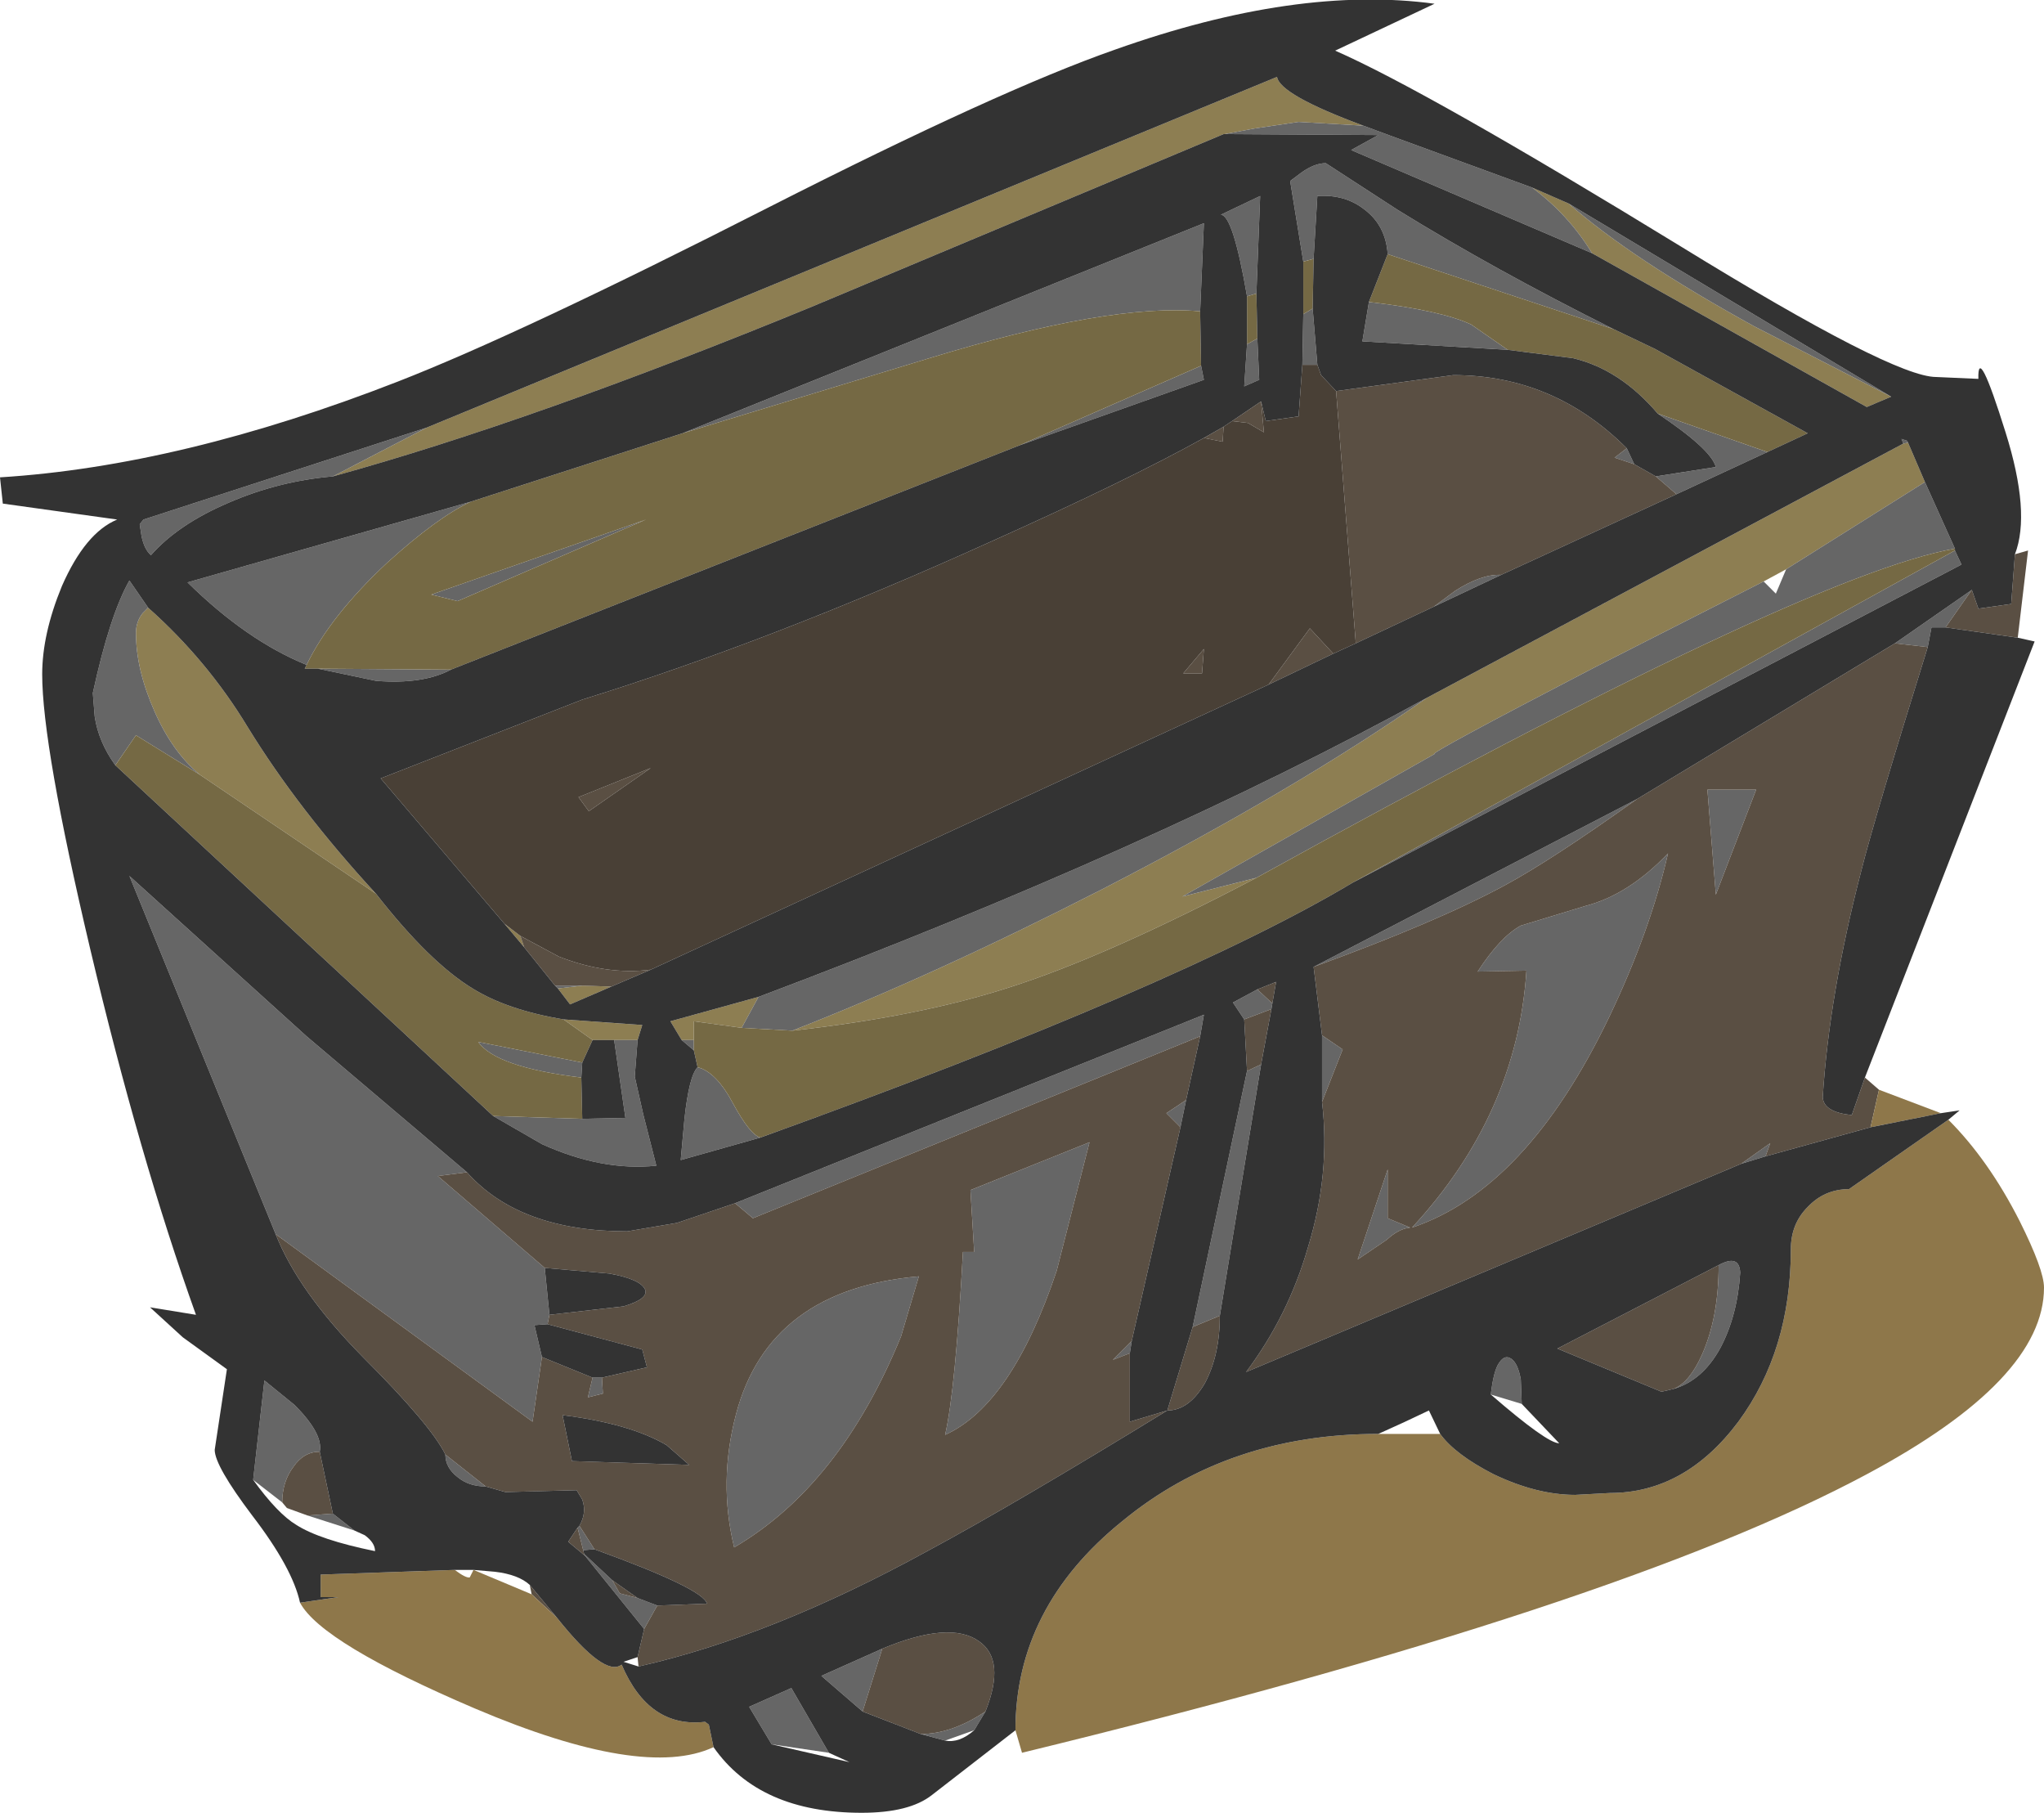 <?xml version="1.0" encoding="UTF-8" standalone="no"?>
<svg xmlns:ffdec="https://www.free-decompiler.com/flash" xmlns:xlink="http://www.w3.org/1999/xlink" ffdec:objectType="shape" height="96.65px" width="109.0px" xmlns="http://www.w3.org/2000/svg">
  <g transform="matrix(1.0, 0.0, 0.0, 1.0, 0.0, 0.15)">
    <path d="M101.5 23.5 L101.75 23.45 102.65 25.55 95.25 30.2 94.05 30.85 85.0 35.45 Q76.05 40.1 76.5 40.05 L63.05 47.65 67.0 46.65 Q59.0 50.85 53.8 52.5 49.0 54.05 42.25 54.8 49.8 51.85 58.7 47.3 69.1 41.95 76.1 37.05 L101.5 23.5 M36.35 55.3 L35.75 54.3 40.45 53.0 39.55 54.65 37.0 54.3 37.0 55.3 36.35 55.3 M81.7 9.85 L83.65 10.7 Q87.0 13.65 93.55 17.25 L100.85 21.0 99.55 21.55 84.9 13.35 Q83.65 11.3 81.7 9.85 M65.3 7.0 L65.25 7.0 43.3 16.2 Q28.45 22.3 17.75 25.25 L22.75 22.65 68.1 3.95 Q68.25 4.9 72.7 6.55 L69.25 6.35 66.9 6.7 65.3 7.0 M26.9 49.1 L27.75 49.75 27.95 50.35 26.9 49.1 M10.65 41.15 Q9.2 39.95 8.25 37.8 7.25 35.55 7.25 33.6 7.25 33.0 7.6 32.55 L7.9 32.25 Q11.05 35.05 13.2 38.6 15.9 43.0 20.05 47.5 L10.65 41.15 M30.05 54.2 L34.25 54.5 34.0 55.3 32.75 55.3 31.6 55.3 30.05 54.2 M31.05 52.4 L32.6 52.45 30.4 53.4 29.75 52.55 31.05 52.4" fill="#8d7e52" fill-rule="evenodd" stroke="none"/>
    <path d="M101.5 23.5 L101.4 23.25 101.7 23.35 101.75 23.45 101.5 23.5 M102.65 25.55 L104.25 29.1 Q96.25 30.5 67.0 46.65 L63.05 47.65 76.5 40.05 Q76.05 40.1 85.0 35.45 L94.05 30.85 94.7 31.5 95.25 30.2 102.65 25.55 M104.25 29.2 L104.6 29.95 72.15 46.9 104.25 29.2 M40.55 60.5 L36.3 61.7 36.5 59.5 Q36.75 57.2 37.2 56.75 38.2 57.0 39.1 58.7 40.0 60.35 40.55 60.5 M37.0 55.85 L36.35 55.3 37.0 55.3 37.0 55.85 M40.45 53.0 Q61.45 45.1 76.1 37.05 69.1 41.95 58.7 47.3 49.8 51.85 42.25 54.8 L39.55 54.65 40.45 53.0 M94.15 61.5 L92.85 61.9 94.4 60.8 94.15 61.5 M70.5 58.6 L70.5 55.05 71.6 55.8 70.5 58.6 M70.05 51.4 L87.3 42.45 Q82.75 45.7 80.25 47.05 76.65 49.0 70.05 51.4 M101.05 34.15 L105.15 31.3 103.75 33.3 103.0 33.3 102.8 34.35 101.05 34.15 M83.65 10.7 L100.85 21.0 93.55 17.25 Q87.0 13.65 83.65 10.7 M84.9 13.35 L72.05 7.85 73.5 7.05 65.3 7.0 66.9 6.7 69.25 6.35 72.7 6.55 74.05 7.05 81.7 9.85 Q83.65 11.3 84.9 13.35 M17.75 25.25 Q14.85 25.5 12.2 26.65 9.5 27.8 8.05 29.45 7.7 29.15 7.55 28.45 L7.45 27.8 7.65 27.55 22.75 22.65 17.75 25.25 M88.4 21.9 L94.25 23.95 89.4 26.2 88.3 25.25 91.5 24.75 Q91.25 23.8 88.4 21.9 M86.05 17.4 L74.0 13.4 Q73.9 11.9 72.8 11.05 71.75 10.2 70.25 10.3 L70.05 13.65 69.5 13.8 68.8 9.5 69.4 9.05 Q70.1 8.55 70.7 8.55 L74.55 11.05 Q79.65 14.2 86.05 17.4 M73.0 15.95 Q76.85 16.4 78.45 17.15 L80.4 18.5 72.65 18.05 73.0 15.95 M87.15 24.6 L86.1 24.25 86.75 23.75 87.15 24.6 M76.45 32.2 L77.6 31.35 Q79.0 30.45 80.05 30.5 L76.45 32.2 M84.55 48.15 Q86.85 47.55 88.95 45.35 88.0 49.5 85.8 54.1 81.4 63.25 75.3 65.3 80.9 59.25 81.4 51.6 L78.8 51.65 Q80.0 49.8 81.1 49.2 L84.55 48.15 M91.5 47.55 L91.05 41.95 93.65 41.95 91.5 47.55 M89.25 73.9 Q90.1 73.55 90.75 72.1 91.65 70.1 91.65 67.3 92.75 66.7 92.8 67.7 92.65 70.0 91.75 71.7 90.8 73.45 89.25 73.9 M79.5 74.2 Q79.65 72.9 79.95 72.5 80.25 72.05 80.6 72.3 80.95 72.55 81.1 73.4 L81.15 74.7 79.5 74.2 M66.5 15.65 Q65.75 11.3 65.1 11.3 L67.2 10.3 67.0 15.5 66.5 15.65 M67.05 17.9 L67.15 20.1 66.35 20.45 66.5 18.2 67.05 17.9 M70.0 16.3 L70.25 19.3 69.45 19.3 69.5 16.6 70.0 16.3 M64.05 19.35 L64.2 20.1 54.35 23.6 64.05 19.35 M24.05 35.55 Q22.55 36.35 20.05 36.15 L16.95 35.5 24.05 35.55 M16.35 35.3 Q13.15 34.0 10.0 30.9 L25.1 26.6 Q23.3 27.45 20.65 29.85 17.6 32.7 16.35 35.3 M36.4 22.95 L64.2 11.75 64.0 16.45 Q59.2 16.0 49.55 18.95 L36.4 22.95 M7.9 32.25 L7.6 32.55 Q7.25 33.0 7.25 33.6 7.25 35.55 8.25 37.8 9.2 39.95 10.65 41.15 L7.25 39.05 6.15 40.65 Q5.25 39.4 5.05 38.05 L4.95 36.8 Q5.85 32.65 6.9 30.8 L7.9 32.25 M23.0 31.55 L34.45 27.55 24.4 31.9 23.0 31.55 M32.75 55.3 L34.0 55.3 33.85 57.25 34.3 59.25 35.0 62.0 Q32.1 62.3 28.9 60.85 L26.3 59.35 31.05 59.5 33.35 59.45 32.75 55.3 M29.75 52.55 L29.6 52.4 31.05 52.4 29.75 52.55 M31.0 57.3 Q26.45 56.75 25.5 55.4 L31.05 56.5 31.0 57.3 M29.05 67.45 L29.3 69.95 29.2 70.45 28.5 70.5 28.9 72.2 28.4 75.65 14.7 65.65 6.9 46.55 16.35 55.1 24.9 62.35 23.35 62.55 29.05 67.45 M39.2 64.0 L64.2 53.95 64.0 55.1 40.15 64.8 39.2 64.0 M63.25 58.5 L62.95 59.95 62.2 59.2 63.25 58.5 M60.35 71.35 L60.25 72.0 59.35 72.35 60.35 71.35 M63.6 70.6 L66.5 56.95 67.25 56.6 65.05 70.0 63.6 70.6 M66.35 54.2 L65.75 53.3 67.05 52.6 67.85 53.35 67.8 53.65 66.35 54.2 M34.35 86.7 L31.2 82.8 31.15 82.7 32.65 84.1 33.05 84.8 34.0 85.05 35.05 85.45 34.35 86.7 M30.8 81.3 L30.9 81.2 31.7 82.45 31.1 82.5 30.8 81.3 M25.9 79.1 Q25.0 79.1 24.4 78.6 23.75 78.1 23.75 77.4 L25.9 79.1 M31.6 73.3 L32.1 73.3 32.15 74.15 31.35 74.35 31.6 73.3 M13.5 78.75 L14.1 73.45 15.7 74.75 Q17.25 76.3 17.05 77.25 16.2 77.25 15.65 78.05 15.05 78.85 15.05 79.95 L13.5 78.75 M17.75 80.55 L18.9 81.45 16.4 80.65 17.75 80.55 M39.25 75.25 Q41.0 68.6 49.0 67.9 L48.05 71.1 Q44.8 79.05 39.15 82.35 38.3 78.85 39.25 75.25 M74.0 64.8 L75.2 65.3 Q74.6 65.35 73.95 65.95 L72.4 67.0 74.0 62.2 74.0 64.8 M51.75 63.3 L58.1 60.75 56.35 67.6 Q53.95 74.75 50.4 76.35 50.95 73.95 51.35 66.6 L51.95 66.6 51.75 63.3 M50.4 92.65 L49.1 92.3 Q50.75 92.3 52.55 91.1 L51.95 92.1 50.4 92.65 M46.0 91.1 L43.8 89.2 47.05 87.75 46.0 91.1 M44.2 93.3 L41.15 92.85 39.95 90.85 42.2 89.85 44.2 93.3" fill="#666666" fill-rule="evenodd" stroke="none"/>
    <path d="M28.25 84.35 L29.7 86.1 28.35 84.85 28.25 84.35 M99.75 59.95 L94.15 61.5 94.4 60.8 92.85 61.9 66.45 73.0 Q68.7 70.0 69.75 66.35 70.95 62.45 70.5 58.6 L71.6 55.8 70.5 55.05 70.05 51.4 Q76.65 49.0 80.25 47.05 82.75 45.7 87.3 42.45 L101.05 34.15 102.8 34.35 Q99.95 43.5 99.25 46.3 97.55 52.85 97.2 58.35 97.25 59.15 98.75 59.3 L99.45 57.3 100.2 57.95 99.75 59.95 M105.15 31.3 L105.5 32.3 107.25 32.05 107.45 29.4 108.15 29.2 107.6 33.85 103.75 33.3 105.15 31.3 M86.75 23.75 L86.1 24.25 87.15 24.6 88.3 25.25 89.4 26.2 80.05 30.5 Q79.0 30.45 77.6 31.35 L76.45 32.2 72.3 34.15 71.25 20.7 77.5 19.85 Q82.85 19.85 86.75 23.75 M91.5 47.55 L93.65 41.95 91.05 41.95 91.5 47.55 M84.55 48.15 L81.1 49.2 Q80.0 49.8 78.8 51.65 L81.4 51.6 Q80.9 59.25 75.3 65.3 81.4 63.25 85.8 54.1 88.0 49.5 88.95 45.35 86.85 47.55 84.55 48.15 M89.25 73.9 L88.6 74.05 83.05 71.75 91.65 67.3 Q91.65 70.1 90.75 72.1 90.1 73.55 89.25 73.9 M65.25 22.6 L65.2 23.4 64.2 23.2 65.25 22.6 M27.75 49.75 L29.8 50.85 Q32.35 51.85 34.7 51.55 L32.6 52.45 31.05 52.4 29.6 52.4 27.95 50.35 27.75 49.75 M67.65 36.35 L69.85 33.35 71.1 34.7 67.65 36.35 M67.25 21.25 L67.4 22.9 66.55 22.4 65.7 22.3 67.25 21.25 M64.1 35.75 L63.1 35.75 64.2 34.45 64.1 35.75 M31.4 43.1 L30.85 42.35 34.7 40.8 31.4 43.1 M29.05 67.45 L23.35 62.55 24.9 62.35 Q27.7 65.5 33.45 65.5 L36.1 65.05 39.2 64.0 40.15 64.8 64.0 55.1 63.25 58.5 62.2 59.2 62.95 59.95 60.35 71.35 59.35 72.35 60.25 72.0 60.25 75.65 62.25 75.05 63.6 70.6 65.05 70.0 Q65.05 72.1 64.25 73.6 63.4 75.05 62.25 75.05 54.1 80.05 49.45 82.55 41.15 87.1 34.05 88.7 L34.0 88.2 34.35 86.7 35.05 85.45 37.7 85.35 Q37.5 84.55 31.7 82.45 L30.9 81.2 Q31.3 80.5 31.05 79.8 L30.75 79.3 26.95 79.4 25.9 79.1 23.75 77.4 Q23.0 75.85 19.35 72.2 15.9 68.7 14.7 65.65 L28.4 75.65 28.9 72.2 31.6 73.3 31.35 74.35 32.15 74.15 32.1 73.3 34.5 72.75 34.25 71.8 29.2 70.45 29.3 69.95 33.25 69.5 Q34.6 69.1 34.4 68.6 34.15 68.05 32.5 67.75 L29.05 67.45 M66.5 56.95 L66.35 54.2 67.8 53.65 67.25 56.6 66.5 56.95 M67.05 52.6 L68.05 52.2 67.85 53.35 67.05 52.6 M31.2 82.8 L30.3 82.05 30.8 81.3 31.1 82.5 31.15 82.7 31.2 82.8 M15.05 79.95 Q15.05 78.85 15.65 78.05 16.2 77.25 17.05 77.25 L17.75 80.55 16.4 80.65 15.3 80.25 15.05 79.95 M35.55 76.9 Q33.6 75.75 30.0 75.3 L30.5 77.75 36.75 77.95 35.55 76.9 M32.65 84.1 L34.0 85.05 33.05 84.8 32.65 84.1 M39.25 75.25 Q38.3 78.85 39.15 82.35 44.8 79.05 48.05 71.1 L49.0 67.9 Q41.0 68.6 39.25 75.25 M74.0 64.8 L74.0 62.2 72.4 67.0 73.95 65.95 Q74.6 65.35 75.2 65.3 L74.0 64.8 M51.75 63.3 L51.95 66.6 51.35 66.6 Q50.95 73.95 50.4 76.35 53.95 74.75 56.35 67.6 L58.1 60.75 51.75 63.3 M52.55 91.1 Q50.75 92.3 49.1 92.3 L46.0 91.1 47.05 87.75 Q50.65 86.25 52.2 87.35 53.65 88.35 52.55 91.1" fill="#5a4f43" fill-rule="evenodd" stroke="none"/>
    <path d="M104.25 29.1 L104.25 29.2 72.15 46.9 Q62.85 52.45 40.55 60.5 40.0 60.35 39.1 58.7 38.2 57.0 37.2 56.75 L37.0 55.85 37.0 55.3 37.0 54.3 39.55 54.65 42.25 54.8 Q49.0 54.05 53.8 52.5 59.0 50.85 67.0 46.65 96.25 30.5 104.25 29.1 M88.4 21.9 Q86.4 19.55 83.9 18.95 L80.4 18.5 78.45 17.15 Q76.85 16.4 73.0 15.95 L74.0 13.4 86.05 17.4 88.25 18.45 96.4 22.95 94.25 23.95 88.4 21.9 M67.0 15.5 L67.05 17.9 66.5 18.2 66.5 15.65 67.0 15.5 M69.5 13.8 L70.05 13.65 70.0 16.3 69.5 16.6 69.5 13.8 M54.35 23.6 L24.05 35.55 16.95 35.5 16.25 35.5 16.35 35.3 Q17.6 32.7 20.65 29.85 23.3 27.45 25.1 26.6 L36.4 22.95 49.55 18.95 Q59.2 16.0 64.0 16.45 L64.05 19.35 54.35 23.6 M10.65 41.15 L20.05 47.5 Q22.9 51.15 25.2 52.55 27.05 53.7 30.05 54.2 L31.6 55.3 31.05 56.5 25.5 55.4 Q26.45 56.75 31.0 57.3 L31.05 59.5 26.3 59.35 6.15 40.65 7.25 39.05 10.65 41.15 M23.0 31.55 L24.4 31.9 34.45 27.55 23.0 31.55" fill="#756944" fill-rule="evenodd" stroke="none"/>
    <path d="M16.0 85.3 L18.05 85.0 17.1 85.0 17.1 83.8 24.25 83.55 Q24.85 84.0 25.05 83.95 L25.25 83.55 28.35 84.85 29.7 86.1 Q32.25 89.3 33.15 88.6 34.6 92.0 37.6 91.65 L37.8 91.8 38.05 93.0 Q34.3 94.75 25.35 90.95 17.15 87.45 16.0 85.3 M54.15 92.1 Q54.15 85.55 59.85 80.95 65.5 76.3 73.5 76.3 L76.8 76.3 Q77.6 77.4 79.65 78.45 81.95 79.55 84.0 79.55 L85.85 79.45 Q89.85 79.45 92.7 75.65 95.5 71.85 95.5 66.45 95.5 65.1 96.4 64.2 97.3 63.25 98.6 63.25 L103.9 59.55 Q106.05 61.7 107.7 64.95 109.0 67.55 109.0 68.5 109.0 73.4 99.55 78.45 86.3 85.55 54.5 93.3 L54.15 92.1 M103.5 59.2 L99.75 59.95 100.2 57.95 103.5 59.2" fill="#8e774a" fill-rule="evenodd" stroke="none"/>
    <path d="M71.25 20.7 L72.3 34.15 71.1 34.7 69.85 33.35 67.65 36.35 34.7 51.55 Q32.35 51.85 29.8 50.85 L27.75 49.75 26.9 49.1 20.3 41.35 31.05 37.15 Q41.2 34.0 52.9 28.7 60.15 25.45 64.2 23.2 L65.2 23.4 65.25 22.6 65.7 22.3 66.55 22.4 67.4 22.9 67.25 21.25 67.5 22.3 69.25 22.05 69.45 19.3 70.25 19.3 70.45 19.85 71.25 20.7 M64.1 35.75 L64.2 34.45 63.1 35.75 64.1 35.75 M31.4 43.1 L34.7 40.8 30.85 42.35 31.4 43.1" fill="#494036" fill-rule="evenodd" stroke="none"/>
    <path d="M101.75 23.45 L101.7 23.35 101.4 23.25 101.5 23.5 76.1 37.05 Q61.45 45.1 40.45 53.0 L35.75 54.3 36.35 55.3 37.0 55.85 37.2 56.75 Q36.75 57.2 36.5 59.5 L36.3 61.7 40.55 60.5 Q62.85 52.45 72.15 46.9 L104.6 29.95 104.25 29.2 104.25 29.1 102.65 25.55 101.75 23.45 M16.0 85.3 Q15.6 83.45 13.45 80.65 11.45 78.0 11.45 77.15 L12.1 72.85 9.75 71.15 8.0 69.55 10.45 69.95 Q7.45 61.6 4.8 50.4 2.25 39.6 2.25 35.8 2.25 33.65 3.3 31.1 4.55 28.25 6.25 27.55 L0.15 26.7 0.0 25.3 Q9.65 24.7 21.2 20.2 27.75 17.65 41.0 10.9 53.3 4.65 59.45 2.5 69.15 -0.95 76.5 0.05 L71.2 2.55 Q76.1 4.7 89.65 13.0 100.95 19.95 103.25 19.95 L105.5 20.05 Q105.45 18.1 106.95 22.9 108.3 27.2 107.45 29.4 L107.25 32.05 105.5 32.3 105.15 31.3 101.05 34.15 87.3 42.45 70.05 51.4 70.5 55.05 70.5 58.6 Q70.95 62.45 69.75 66.35 68.7 70.0 66.45 73.0 L92.85 61.9 94.15 61.5 99.75 59.95 103.5 59.2 104.5 59.05 103.9 59.55 98.6 63.25 Q97.3 63.25 96.4 64.2 95.5 65.1 95.5 66.45 95.5 71.85 92.7 75.65 89.85 79.45 85.85 79.45 L84.0 79.55 Q81.95 79.55 79.65 78.45 77.6 77.4 76.8 76.3 L76.2 75.05 Q74.85 75.7 73.5 76.3 65.5 76.3 59.85 80.95 54.15 85.55 54.15 92.1 L49.7 95.55 Q48.5 96.5 45.95 96.5 40.5 96.5 38.05 93.0 L37.8 91.8 37.6 91.65 Q34.6 92.0 33.15 88.6 32.25 89.3 29.7 86.1 L28.25 84.35 Q27.65 83.8 26.4 83.65 L25.25 83.55 24.25 83.55 17.1 83.8 17.1 85.0 18.05 85.0 16.0 85.3 M107.6 33.85 L108.5 34.05 99.45 57.3 98.75 59.3 Q97.25 59.15 97.2 58.35 97.55 52.85 99.25 46.3 99.95 43.5 102.8 34.35 L103.0 33.3 103.75 33.3 107.6 33.85 M83.65 10.7 L81.7 9.85 74.05 7.05 72.7 6.55 Q68.25 4.9 68.1 3.95 L22.75 22.65 7.65 27.55 7.45 27.8 7.55 28.45 Q7.7 29.15 8.05 29.45 9.5 27.8 12.2 26.65 14.85 25.5 17.75 25.25 28.45 22.3 43.3 16.2 L65.25 7.0 65.3 7.0 73.5 7.05 72.05 7.85 84.9 13.35 99.55 21.55 100.85 21.0 83.65 10.7 M80.4 18.5 L83.9 18.95 Q86.4 19.55 88.4 21.9 91.25 23.8 91.5 24.75 L88.3 25.25 87.15 24.6 86.75 23.75 Q82.85 19.85 77.5 19.85 L71.25 20.7 70.45 19.85 70.25 19.3 70.0 16.3 70.05 13.65 70.25 10.3 Q71.75 10.2 72.8 11.05 73.9 11.9 74.0 13.4 L73.0 15.95 72.65 18.05 80.4 18.5 M94.25 23.95 L96.4 22.95 88.25 18.45 86.05 17.4 Q79.65 14.2 74.55 11.05 L70.7 8.55 Q70.1 8.55 69.4 9.05 L68.8 9.5 69.5 13.8 69.5 16.6 69.45 19.3 69.25 22.05 67.5 22.3 67.25 21.25 65.7 22.3 65.25 22.6 64.2 23.2 Q60.15 25.45 52.9 28.7 41.2 34.0 31.05 37.15 L20.3 41.35 26.9 49.1 27.95 50.35 29.6 52.4 29.75 52.55 30.4 53.4 32.6 52.45 34.7 51.55 67.65 36.35 71.1 34.7 72.3 34.15 76.45 32.2 80.05 30.5 89.4 26.2 94.25 23.95 M91.65 67.3 L83.05 71.75 88.6 74.05 89.25 73.9 Q90.8 73.45 91.75 71.7 92.65 70.0 92.8 67.7 92.75 66.7 91.65 67.3 M79.5 74.2 Q82.5 76.8 83.15 76.8 L81.15 74.7 81.1 73.4 Q80.95 72.55 80.6 72.3 80.25 72.05 79.95 72.5 79.65 72.9 79.5 74.2 M67.0 15.5 L67.2 10.3 65.1 11.3 Q65.75 11.3 66.5 15.65 L66.5 18.2 66.35 20.45 67.15 20.1 67.05 17.9 67.0 15.5 M54.35 23.6 L64.2 20.1 64.05 19.35 64.0 16.45 64.2 11.75 36.4 22.95 25.1 26.6 10.0 30.9 Q13.15 34.0 16.35 35.3 L16.25 35.5 16.95 35.5 20.05 36.15 Q22.55 36.35 24.05 35.55 L54.35 23.6 M20.05 47.5 Q15.9 43.0 13.2 38.6 11.05 35.05 7.9 32.25 L6.9 30.8 Q5.85 32.65 4.95 36.8 L5.05 38.05 Q5.25 39.4 6.15 40.65 L26.3 59.35 28.9 60.85 Q32.1 62.3 35.0 62.0 L34.3 59.25 33.85 57.25 34.0 55.3 34.25 54.5 30.05 54.2 Q27.05 53.7 25.2 52.55 22.9 51.15 20.05 47.5 M31.6 55.3 L32.75 55.3 33.35 59.45 31.05 59.5 31.0 57.3 31.05 56.5 31.6 55.3 M29.3 69.95 L29.05 67.45 32.5 67.75 Q34.15 68.05 34.4 68.6 34.6 69.1 33.25 69.5 L29.3 69.95 M24.9 62.35 L16.35 55.1 6.9 46.55 14.7 65.65 Q15.9 68.7 19.35 72.2 23.0 75.85 23.75 77.4 23.75 78.1 24.4 78.6 25.0 79.1 25.9 79.1 L26.95 79.4 30.75 79.3 31.05 79.8 Q31.3 80.5 30.9 81.2 L30.8 81.3 30.3 82.05 31.2 82.8 34.35 86.7 34.0 88.2 33.25 88.45 34.05 88.7 Q41.15 87.1 49.45 82.55 54.1 80.05 62.25 75.05 63.4 75.05 64.25 73.6 65.05 72.1 65.05 70.0 L67.25 56.6 67.8 53.65 67.85 53.35 68.05 52.2 67.05 52.6 65.75 53.3 66.35 54.2 66.5 56.95 63.6 70.6 62.25 75.05 60.25 75.65 60.25 72.0 60.35 71.35 62.95 59.95 63.25 58.5 64.0 55.1 64.2 53.95 39.2 64.0 36.1 65.05 33.45 65.5 Q27.7 65.5 24.9 62.35 M28.9 72.2 L28.5 70.5 29.2 70.45 34.25 71.8 34.5 72.75 32.1 73.3 31.6 73.3 28.9 72.2 M17.05 77.25 Q17.25 76.3 15.7 74.75 L14.1 73.45 13.5 78.75 Q14.8 80.55 15.8 81.15 17.05 81.95 20.0 82.55 20.0 82.1 19.45 81.7 L18.9 81.45 17.75 80.55 17.05 77.25 M35.55 76.9 L36.75 77.95 30.5 77.75 30.0 75.3 Q33.6 75.75 35.55 76.9 M31.15 82.7 L31.1 82.5 31.7 82.45 Q37.5 84.55 37.7 85.35 L35.05 85.45 34.0 85.05 32.65 84.1 31.15 82.7 M49.1 92.3 L50.4 92.65 Q51.15 92.8 51.95 92.1 L52.55 91.1 Q53.65 88.35 52.2 87.35 50.65 86.25 47.05 87.75 L43.8 89.2 46.0 91.1 49.1 92.3 M44.2 93.3 L42.2 89.85 39.95 90.85 41.15 92.85 45.3 93.8 44.2 93.3" fill="#333333" fill-rule="evenodd" stroke="none"/>
  </g>
</svg>
